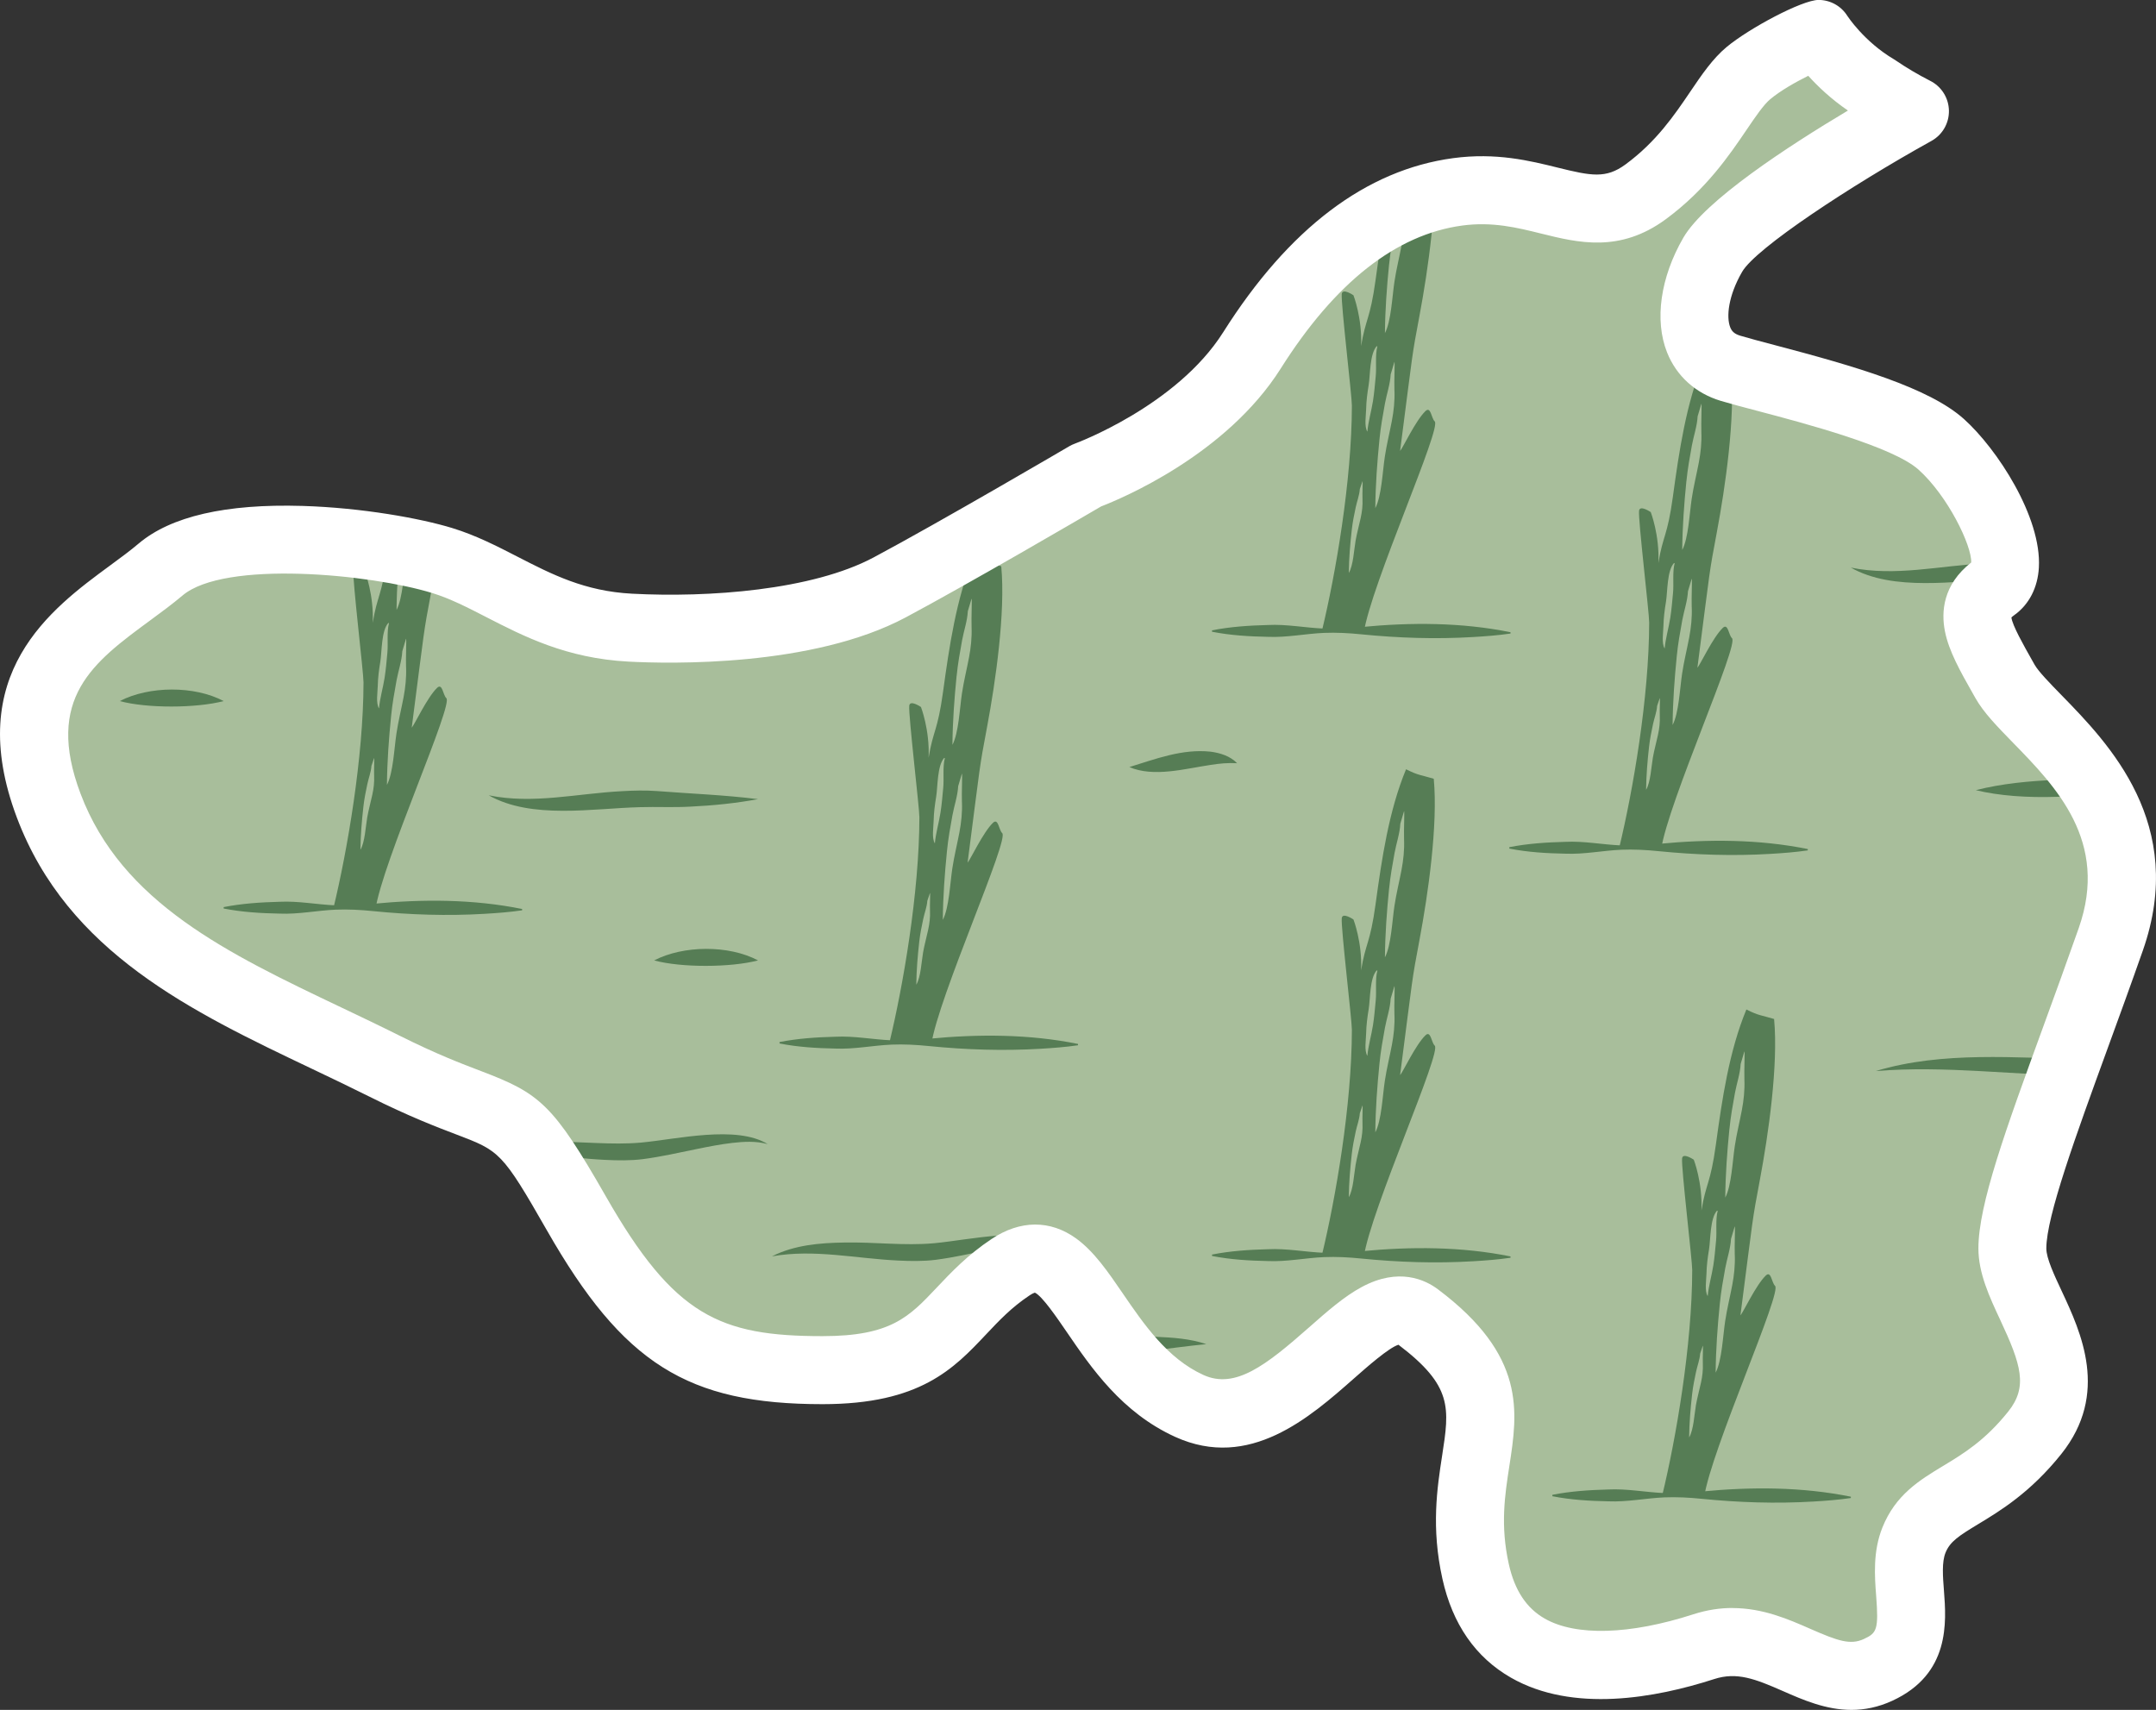 <?xml version="1.0" encoding="UTF-8"?>
<svg id="Calque_2" data-name="Calque 2" xmlns="http://www.w3.org/2000/svg" xmlns:xlink="http://www.w3.org/1999/xlink" viewBox="0 0 634.19 503.01">
  <rect x="0" y="0" width="634.19" height="503.01" fill="#333333" stroke="none"/>
  <defs>
    <style>
      .cls-1 {
        fill: none;
      }

      .cls-2 {
        fill: #567d55;
      }

      .cls-3 {
        fill: #a8be9b;
      }

      .cls-4 {
        fill: #fff;
      }

      .cls-5 {
        clip-path: url(#clippath);
      }
    </style>
    <clipPath id="clippath">
      <path id="H-2" data-name="H" class="cls-1" d="M552.04,26.08c-11.24-6.64-17.1-16.07-17.11-16.08,0,0,0,0,0,0,0,0-12.72,4.94-20.62,11.52-7.89,6.58-13.16,22.37-30.26,34.95-17.1,12.58-30.26-3.37-55.26,0-25,3.37-44.74,21.63-60.52,46.63-15.79,25-48.68,36.84-48.68,36.84,0,0-38.16,22.37-57.89,32.89-19.74,10.53-51.31,13.16-76.31,11.84-25-1.32-38.16-14.47-55.26-19.74-17.1-5.26-65.79-11.84-82.89,2.63-17.1,14.47-48.68,27.63-32.89,69.47,15.79,41.84,59.21,56.84,98.68,76.57,39.47,19.74,35.53,6.58,56.58,43.42,21.05,36.84,36.84,46.05,72.37,46.05s35.52-17.1,55.26-30.26c19.74-13.16,23.68,27.63,52.63,40.79,28.95,13.16,51.31-38.16,67.1-26.31,33.9,25.42,9.21,39.47,17.1,75,7.89,35.52,46.05,28.95,67.1,22.14,21.05-6.81,34.21,14.7,51.31,6.81,17.1-7.89,5.26-25,10.53-38.16,5.26-13.16,19.74-11.84,35.53-31.58,15.79-19.74-6.58-39.47-6.58-54.24s14.47-49.7,28.95-90.94c14.47-41.24-23.68-62.7-31.11-75.86-7.43-13.16-12.31-21.05-3.1-27.63,9.21-6.58-3.95-31.58-15.67-42.1-11.72-10.53-48.81-18.42-61.96-22.37-13.16-3.95-13.16-19.74-5.26-33.39,7.89-13.65,59.49-42.24,59.49-42.24,0,0,0,0-.07-.04-3.86-1.97-7.61-4.17-11.17-6.61h0Z"/>
    </clipPath>
  </defs>
  <g id="Header">
    <path id="H" class="cls-3" d="M552.04,26.08c-11.24-6.64-17.1-16.07-17.11-16.08,0,0,0,0,0,0,0,0-12.72,4.94-20.62,11.52-7.89,6.58-13.16,22.37-30.26,34.95-17.1,12.58-30.26-3.37-55.26,0-25,3.37-44.74,21.63-60.52,46.63-15.79,25-48.68,36.84-48.68,36.84,0,0-38.16,22.37-57.89,32.89-19.74,10.53-51.31,13.16-76.31,11.84-25-1.32-38.16-14.47-55.26-19.74-17.1-5.26-65.79-11.84-82.89,2.63-17.1,14.47-48.68,27.63-32.89,69.47,15.79,41.84,59.21,56.84,98.68,76.57,39.47,19.74,35.53,6.58,56.58,43.42,21.05,36.84,36.84,46.05,72.37,46.05s35.52-17.1,55.26-30.26c19.74-13.16,23.68,27.63,52.63,40.79,28.95,13.16,51.31-38.16,67.1-26.31,33.9,25.42,9.21,39.47,17.1,75,7.89,35.52,46.05,28.95,67.1,22.14,21.05-6.81,34.21,14.7,51.31,6.81,17.1-7.89,5.26-25,10.53-38.16,5.26-13.16,19.74-11.84,35.53-31.58,15.79-19.74-6.58-39.47-6.58-54.24s14.47-49.7,28.95-90.94c14.47-41.24-23.68-62.7-31.11-75.86-7.43-13.16-12.31-21.05-3.1-27.63,9.21-6.58-3.95-31.58-15.67-42.1-11.72-10.53-48.81-18.42-61.96-22.37-13.16-3.95-13.16-19.74-5.26-33.39,7.89-13.65,59.49-42.24,59.49-42.24,0,0,0,0-.07-.04-3.86-1.97-7.61-4.17-11.17-6.61h0Z"/>
    <g class="cls-5">
      <path class="cls-2" d="M65.78,266.85c5.43-1.08,10.94-1.42,16.46-1.57,5.51-.28,10.98.83,16.47,1.05,3.66.12,7.32-.08,10.98-.45,14.61-1.41,29.45-1.4,43.9,1.52,0,0-.01.39-.01.39-3.66.54-7.32.81-11,1.03-10.96.66-21.96.29-32.89-.8-3.65-.37-7.31-.57-10.97-.42-5.48.24-10.95,1.4-16.46,1.16-5.53-.11-10.99-.42-16.47-1.5v-.39h0Z"/>
      <path class="cls-2" d="M131.25,205.34c-.96-.96-1.11-4.51-2.69-2.98-2.9,2.81-6.62,10.81-7.45,11.71,3.94-30.41,3.31-27.03,5.75-40.04,2.44-13,5.43-33.55,4.15-47.15-3.96-1.19-4.38-.91-8.15-2.79-5.08,12.29-7.13,26.3-8.97,39.73-1.59,11.6-2.94,11.32-4.25,19.42.36-8.25-2.25-14.96-2.25-14.96,0,0-3.25-2.23-3.44-.37-.28,2.69,2.99,30,2.98,32.84-.04,22.15-4.77,49.5-8.8,66.19l12.3.65c2.03-13.92,23.32-61.02,20.81-62.25ZM110.05,228.23c.09,1.92-.14,3.77-.54,5.6-.48,2.24-1.09,4.36-1.49,6.64-.47,2.71-.68,7.3-2,9.5.05-4.31.4-8.46.88-12.73.25-2.24.69-4.39,1.15-6.56.36-1.71,1.1-3.61,1.21-5.38l.79-2.32c.12-.04-.07,3.54,0,5.25ZM117.89,159.13c.35-3.57.97-7,1.6-10.46.5-2.73,1.55-5.75,1.69-8.58l1.1-3.69c.17-.07-.1,5.65,0,8.37.12,3.07-.2,6.01-.75,8.92-.68,3.57-1.53,6.95-2.08,10.58-.66,4.33-.96,11.64-2.8,15.15.06-6.88.55-13.49,1.23-20.3ZM111.49,208.41c-.98-1.51-.4-4.84-.37-6.62.05-2.44.36-4.77.75-7.14.48-2.99.29-9.12,2.35-11.39l.2.06c-.69,2.61-.21,6.01-.48,8.76-.23,2.42-.43,4.88-.8,7.25-.46,2.97-1.42,6.2-1.66,9.07ZM119.45,196.25c.12,3.07-.2,6.01-.75,8.92-.68,3.57-1.53,6.95-2.08,10.58-.66,4.33-.96,11.64-2.8,15.15.06-6.88.55-13.49,1.23-20.3.35-3.57.97-7,1.6-10.46.5-2.73,1.55-5.75,1.69-8.58l1.1-3.69c.17-.07-.1,5.65,0,8.37Z"/>
      <path class="cls-2" d="M229.29,306.55c5.43-1.08,10.94-1.42,16.46-1.57,5.51-.28,10.98.83,16.47,1.05,3.66.12,7.32-.08,10.98-.45,14.61-1.41,29.45-1.4,43.9,1.52v.39c-3.67.54-7.34.81-11.01,1.03-10.96.66-21.96.29-32.89-.8-3.65-.37-7.31-.57-10.97-.42-5.48.24-10.95,1.4-16.46,1.16-5.53-.11-10.99-.42-16.47-1.5v-.39h0Z"/>
      <path class="cls-2" d="M294.76,245.04c-.96-.96-1.11-4.51-2.69-2.98-2.9,2.81-6.62,10.81-7.45,11.71,3.94-30.41,3.31-27.03,5.75-40.04,2.44-13,5.43-33.55,4.15-47.15-3.96-1.19-4.38-.91-8.15-2.79-5.08,12.29-7.13,26.3-8.97,39.73-1.59,11.6-2.94,11.32-4.25,19.42.36-8.25-2.25-14.96-2.25-14.96,0,0-3.25-2.23-3.44-.37-.28,2.69,2.99,30,2.98,32.84-.04,22.15-4.77,49.5-8.8,66.19l12.3.65c2.03-13.92,23.32-61.02,20.81-62.25ZM273.56,267.93c.09,1.92-.14,3.77-.54,5.6-.48,2.24-1.09,4.36-1.49,6.64-.47,2.71-.68,7.3-2,9.5.05-4.31.4-8.46.88-12.73.25-2.24.69-4.39,1.15-6.56.36-1.71,1.1-3.61,1.21-5.38l.79-2.32c.12-.04-.07,3.54,0,5.25ZM281.4,198.83c.35-3.57.97-7,1.6-10.46.5-2.73,1.55-5.75,1.69-8.58l1.1-3.69c.17-.07-.1,5.65,0,8.37.12,3.07-.2,6.01-.75,8.92-.68,3.57-1.53,6.95-2.08,10.58-.66,4.33-.96,11.64-2.8,15.15.06-6.88.55-13.49,1.23-20.3ZM275,248.11c-.98-1.51-.4-4.84-.37-6.62.05-2.44.36-4.77.75-7.14.48-2.99.29-9.12,2.35-11.39l.2.06c-.69,2.61-.21,6.01-.48,8.76-.23,2.42-.43,4.88-.8,7.25-.46,2.97-1.42,6.2-1.66,9.07ZM282.96,235.95c.12,3.07-.2,6.01-.75,8.92-.68,3.57-1.53,6.95-2.08,10.58-.66,4.33-.96,11.64-2.8,15.15.06-6.88.55-13.49,1.23-20.3.35-3.57.97-7,1.6-10.46.5-2.73,1.55-5.75,1.69-8.58l1.1-3.69c.17-.07-.1,5.65,0,8.37Z"/>
      <path class="cls-2" d="M356.51,185.43c5.43-1.08,10.94-1.42,16.46-1.57,5.51-.28,10.98.83,16.47,1.05,3.66.12,7.32-.08,10.98-.45,14.61-1.41,29.45-1.4,43.9,1.52v.39c-3.67.54-7.34.81-11.01,1.03-10.96.66-21.96.29-32.89-.8-3.65-.37-7.31-.57-10.97-.42-5.48.24-10.95,1.4-16.46,1.16-5.53-.11-10.99-.42-16.47-1.5v-.39h0Z"/>
      <path class="cls-2" d="M421.98,123.92c-.96-.96-1.11-4.51-2.69-2.98-2.9,2.81-6.62,10.81-7.45,11.71,3.94-30.41,3.31-27.03,5.75-40.04,2.44-13,5.43-33.55,4.15-47.15-3.96-1.19-4.38-.91-8.15-2.79-5.08,12.29-7.13,26.3-8.97,39.73-1.59,11.6-2.94,11.32-4.25,19.42.36-8.25-2.25-14.96-2.25-14.96,0,0-3.25-2.23-3.44-.37-.28,2.69,2.99,30,2.98,32.84-.04,22.15-4.77,49.5-8.8,66.19l12.3.65c2.03-13.92,23.32-61.02,20.81-62.25ZM400.78,146.81c.09,1.92-.14,3.77-.54,5.6-.48,2.24-1.09,4.36-1.49,6.64-.47,2.71-.68,7.3-2,9.5.05-4.31.4-8.46.88-12.73.25-2.24.69-4.39,1.15-6.56.36-1.71,1.1-3.61,1.21-5.38l.79-2.32c.12-.04-.07,3.54,0,5.25ZM408.62,77.71c.35-3.57.97-7,1.6-10.46.5-2.73,1.55-5.75,1.69-8.58l1.1-3.69c.17-.07-.1,5.65,0,8.37.12,3.07-.2,6.01-.75,8.92-.68,3.57-1.53,6.95-2.08,10.58-.66,4.33-.96,11.64-2.8,15.15.06-6.88.55-13.49,1.23-20.3ZM402.22,126.99c-.98-1.51-.4-4.84-.37-6.62.05-2.44.36-4.77.75-7.14.48-2.99.29-9.12,2.35-11.39l.2.06c-.69,2.61-.21,6.01-.48,8.76-.23,2.42-.43,4.88-.8,7.25-.46,2.97-1.42,6.2-1.66,9.07ZM410.18,114.83c.12,3.07-.2,6.01-.75,8.92-.68,3.57-1.53,6.95-2.08,10.58-.66,4.33-.96,11.64-2.8,15.15.06-6.88.55-13.49,1.23-20.3.35-3.57.97-7,1.6-10.46.5-2.73,1.55-5.75,1.69-8.58l1.1-3.69c.17-.07-.1,5.65,0,8.37Z"/>
      <path class="cls-2" d="M456.62,439.74c5.43-1.08,10.94-1.42,16.46-1.57,5.51-.28,10.98.83,16.47,1.05,3.66.12,7.32-.08,10.98-.45,14.61-1.41,29.45-1.4,43.9,1.52,0,0-.01.39-.01.39-3.66.54-7.32.81-11,1.03-10.96.66-21.96.29-32.89-.8-3.65-.37-7.31-.57-10.97-.42-5.48.24-10.95,1.4-16.46,1.16-5.53-.11-10.99-.42-16.47-1.5v-.39h0Z"/>
      <path class="cls-2" d="M522.09,378.22c-.96-.96-1.11-4.51-2.69-2.98-2.9,2.81-6.62,10.81-7.45,11.71,3.94-30.41,3.31-27.03,5.75-40.04,2.44-13,5.43-33.55,4.15-47.15-3.96-1.19-4.38-.91-8.15-2.79-5.08,12.29-7.13,26.3-8.97,39.73-1.59,11.6-2.94,11.32-4.25,19.42.36-8.25-2.25-14.96-2.25-14.96,0,0-3.25-2.23-3.44-.37-.28,2.69,2.99,30,2.98,32.84-.04,22.15-4.77,49.5-8.8,66.19l12.3.65c2.03-13.92,23.32-61.02,20.81-62.25ZM500.89,401.12c.09,1.92-.14,3.77-.54,5.6-.48,2.24-1.09,4.36-1.49,6.64-.47,2.71-.68,7.3-2,9.5.05-4.31.4-8.46.88-12.73.25-2.24.69-4.39,1.15-6.56.36-1.71,1.1-3.61,1.21-5.38l.79-2.32c.12-.04-.07,3.54,0,5.25ZM508.73,332.01c.35-3.57.97-7,1.6-10.46.5-2.73,1.55-5.75,1.69-8.58l1.1-3.69c.17-.07-.1,5.65,0,8.37.12,3.07-.2,6.01-.75,8.92-.68,3.57-1.53,6.95-2.08,10.58-.66,4.33-.96,11.64-2.8,15.15.06-6.88.55-13.49,1.23-20.3ZM502.33,381.3c-.98-1.51-.4-4.84-.37-6.62.05-2.44.36-4.77.75-7.14.48-2.99.29-9.12,2.35-11.39l.2.06c-.69,2.61-.21,6.01-.48,8.76-.23,2.42-.43,4.88-.8,7.25-.46,2.97-1.42,6.2-1.66,9.07ZM510.29,369.14c.12,3.07-.2,6.01-.75,8.92-.68,3.57-1.53,6.95-2.08,10.58-.66,4.33-.96,11.64-2.8,15.15.06-6.88.55-13.49,1.23-20.3.35-3.57.97-7,1.6-10.46.5-2.73,1.55-5.75,1.69-8.58l1.1-3.69c.17-.07-.1,5.65,0,8.37Z"/>
      <path class="cls-2" d="M356.51,369.06c5.43-1.08,10.94-1.42,16.46-1.57,5.51-.28,10.98.83,16.47,1.05,3.66.12,7.32-.08,10.98-.45,14.61-1.41,29.45-1.4,43.9,1.52,0,0-.01.39-.01.39-3.66.54-7.32.81-11,1.03-10.96.66-21.96.29-32.89-.8-3.65-.37-7.31-.57-10.97-.42-5.48.24-10.95,1.4-16.46,1.16-5.53-.11-10.99-.42-16.47-1.5v-.39h0Z"/>
      <path class="cls-2" d="M421.98,307.55c-.96-.96-1.11-4.51-2.69-2.98-2.9,2.81-6.62,10.81-7.45,11.71,3.94-30.41,3.31-27.03,5.75-40.04,2.44-13,5.43-33.55,4.15-47.15-3.96-1.19-4.38-.91-8.15-2.79-5.08,12.29-7.13,26.3-8.97,39.73-1.59,11.6-2.94,11.32-4.25,19.42.36-8.25-2.25-14.96-2.25-14.96,0,0-3.25-2.23-3.44-.37-.28,2.69,2.99,30,2.98,32.84-.04,22.15-4.77,49.5-8.8,66.19l12.3.65c2.03-13.92,23.32-61.02,20.81-62.25ZM400.78,330.44c.09,1.92-.14,3.77-.54,5.6-.48,2.24-1.09,4.36-1.49,6.64-.47,2.71-.68,7.3-2,9.5.05-4.31.4-8.46.88-12.73.25-2.24.69-4.39,1.15-6.56.36-1.71,1.1-3.61,1.21-5.38l.79-2.32c.12-.04-.07,3.54,0,5.25ZM408.62,261.34c.35-3.57.97-7,1.6-10.46.5-2.73,1.55-5.75,1.69-8.58l1.1-3.69c.17-.07-.1,5.65,0,8.37.12,3.07-.2,6.01-.75,8.92-.68,3.57-1.53,6.95-2.08,10.58-.66,4.33-.96,11.64-2.8,15.15.06-6.88.55-13.49,1.23-20.3ZM402.22,310.62c-.98-1.51-.4-4.84-.37-6.62.05-2.44.36-4.77.75-7.14.48-2.99.29-9.12,2.35-11.39l.2.06c-.69,2.61-.21,6.01-.48,8.76-.23,2.42-.43,4.88-.8,7.25-.46,2.97-1.42,6.2-1.66,9.07ZM410.18,298.46c.12,3.07-.2,6.01-.75,8.92-.68,3.57-1.53,6.95-2.08,10.58-.66,4.33-.96,11.64-2.8,15.15.06-6.88.55-13.49,1.23-20.3.35-3.57.97-7,1.6-10.46.5-2.73,1.55-5.75,1.69-8.58l1.1-3.69c.17-.07-.1,5.65,0,8.37Z"/>
      <path class="cls-2" d="M443.96,249.22c5.43-1.08,10.94-1.42,16.46-1.57,5.51-.28,10.98.83,16.47,1.05,3.66.12,7.32-.08,10.98-.45,14.61-1.41,29.45-1.4,43.9,1.52,0,0-.01.39-.01.39-3.66.54-7.32.81-11,1.03-10.96.66-21.96.29-32.89-.8-3.65-.37-7.31-.57-10.97-.42-5.48.24-10.95,1.4-16.46,1.16-5.53-.11-10.99-.42-16.47-1.5v-.39h0Z"/>
      <path class="cls-2" d="M509.43,187.71c-.96-.96-1.11-4.51-2.69-2.98-2.9,2.81-6.62,10.81-7.45,11.71,3.94-30.41,3.31-27.03,5.75-40.04,2.44-13,5.43-33.55,4.15-47.15-3.96-1.19-4.38-.91-8.15-2.79-5.08,12.29-7.13,26.3-8.97,39.73-1.59,11.6-2.94,11.32-4.25,19.42.36-8.25-2.25-14.96-2.25-14.96,0,0-3.25-2.23-3.44-.37-.28,2.69,2.99,30,2.98,32.84-.04,22.15-4.77,49.5-8.8,66.19l12.3.65c2.03-13.92,23.32-61.02,20.81-62.25ZM488.23,210.6c.09,1.92-.14,3.77-.54,5.6-.48,2.24-1.09,4.36-1.49,6.64-.47,2.71-.68,7.3-2,9.5.05-4.31.4-8.46.88-12.73.25-2.24.69-4.39,1.15-6.56.36-1.71,1.1-3.61,1.21-5.38l.79-2.32c.12-.04-.07,3.54,0,5.25ZM496.07,141.5c.35-3.57.97-7,1.6-10.46.5-2.73,1.55-5.75,1.69-8.58l1.1-3.69c.17-.07-.1,5.65,0,8.37.12,3.07-.2,6.01-.75,8.92-.68,3.57-1.53,6.95-2.08,10.58-.66,4.33-.96,11.64-2.8,15.15.06-6.88.55-13.49,1.23-20.3ZM489.67,190.78c-.98-1.51-.4-4.84-.37-6.62.05-2.44.36-4.77.75-7.14.48-2.99.29-9.12,2.35-11.39l.2.06c-.69,2.61-.21,6.01-.48,8.76-.23,2.42-.43,4.88-.8,7.25-.46,2.97-1.42,6.2-1.66,9.07ZM497.63,178.62c.12,3.07-.2,6.01-.75,8.92-.68,3.57-1.53,6.95-2.08,10.58-.66,4.33-.96,11.64-2.8,15.15.06-6.88.55-13.49,1.23-20.3.35-3.57.97-7,1.6-10.46.5-2.73,1.55-5.75,1.69-8.58l1.1-3.69c.17-.07-.1,5.65,0,8.37Z"/>
      <path class="cls-2" d="M551.77,315.07c19.86-5.95,41.04-3.79,61.41-3.53,2.69.03,5.99.05,8.7.02,9.47.05,18.75,1.83,28.14,2.31,4.63.22,9.3.34,13.79-1.06-1.01.62-2.1,1.09-3.22,1.52-7.92,2.65-16.54,2.28-24.74,2.14-4.68-.11-9.38-.39-13.85-.21-2.91.12-5.95.2-8.88.2-20.59-.11-40.78-3.08-61.36-1.38h0Z"/>
      <path class="cls-2" d="M581.19,232.44c7.74-1.95,15.73-2.69,23.68-3.02,7.96-.22,16.06-.06,23.85,1.89-13.7,3.38-33.84,4.5-47.54,1.13h0Z"/>
      <path class="cls-2" d="M332.2,225.65c7.74-2.38,15.56-5.41,23.86-4.53,2.81.36,5.83,1.29,7.83,3.4-2.74-.15-5.18.08-7.8.5-7.37,1.08-16.7,3.74-23.89.63h0Z"/>
      <path class="cls-2" d="M143.75,233.96c13.14,2.69,26.04-.56,39.3-1.22,3.38-.2,6.81-.28,10.2-.03,9.93.78,19.76,1.13,29.73,2.38-6.59,1.22-13.23,1.88-19.91,2.2-4.95.29-9.89,0-14.85.16-13.84.35-31.87,3.65-44.47-3.49h0Z"/>
      <path class="cls-2" d="M544.42,166.97c13.14,2.69,26.04-.56,39.3-1.22,3.38-.2,6.81-.28,10.2-.03,9.93.78,19.76,1.13,29.73,2.38-6.59,1.22-13.23,1.88-19.91,2.2-4.95.29-9.89,0-14.85.16-13.84.35-31.87,3.65-44.47-3.49h0Z"/>
      <path class="cls-2" d="M192.42,282.53c8.6-4.47,21.96-4.58,30.56,0-8.05,2.11-22.56,2.17-30.56,0h0Z"/>
      <path class="cls-2" d="M35.23,206.24c8.6-4.47,21.96-4.58,30.56,0-8.05,2.11-22.56,2.17-30.56,0h0Z"/>
      <path class="cls-2" d="M140.93,339.96c6.5-3.31,14.08-3.95,21.25-4.05,8.83-.18,17.58,1,26.37.21,10.43-.95,28.07-5.23,37.27.45-3.48-.96-6.99-.74-10.46-.35-3.47.41-6.92,1.08-10.38,1.79-5.24,1.07-10.51,2.28-15.88,2.98-3.65.46-7.41.4-11.06.22-12.4-.57-24.72-3.44-37.1-1.24h0Z"/>
      <path class="cls-2" d="M227.1,369.57c6.5-3.31,14.08-3.95,21.25-4.05,8.83-.18,17.58,1,26.37.21,10.43-.95,28.07-5.23,37.27.45-3.48-.96-6.99-.74-10.46-.35-3.47.41-6.92,1.08-10.38,1.79-5.24,1.07-10.51,2.28-15.88,2.98-3.65.46-7.41.4-11.06.22-12.4-.57-24.72-3.44-37.1-1.24h0Z"/>
      <path class="cls-2" d="M295.98,396.55c5.98-3.77,15.21-3.72,22.1-3.64,7.35.33,14.48.11,21.93.34,4.96.22,10.08.55,14.82,2.16-10.53,1.01-20.78,3.03-31.45,2.59-3.5-.12-9.33-.81-12.86-1.14-4.88-.44-9.63-1.03-14.54-.31h0Z"/>
    </g>
    <g id="H-3" data-name="H">
      <path class="cls-4" d="M544.62,503.01c-7.55,0-14.3-2.96-20.1-5.51-8.23-3.62-13.61-5.72-20.29-3.56-17.22,5.57-41.56,10.02-59.78-.41-10.41-5.96-17.2-15.74-20.16-29.08-3.35-15.09-1.54-26.79-.09-36.2,2.17-14.05,3.18-20.52-12.84-32.66-2.82.86-9.18,6.47-13.07,9.9-12.98,11.45-30.75,27.13-52.59,17.21-15.7-7.14-24.69-20.29-31.92-30.87-2.9-4.24-7.24-10.59-9.37-11.57-.24.07-.77.28-1.65.87-5.22,3.48-8.84,7.32-12.67,11.38-9.53,10.11-19.39,20.56-48.14,20.56-39.74,0-58.68-11.94-81.05-51.09-13.21-23.12-13.97-23.41-26.52-28.19-5.92-2.25-14.03-5.34-25.84-11.25-5.52-2.76-11.25-5.49-16.79-8.13-35.3-16.81-71.8-34.19-86.77-73.86-15.96-42.31,10.1-61.48,27.35-74.16,3.08-2.26,5.99-4.4,8.44-6.48,9.49-8.03,25.71-11.75,48.21-11.08,17.52.53,34.76,3.66,44.09,6.52,6.94,2.13,13.14,5.32,19.13,8.4,10.17,5.23,19.77,10.17,33.72,10.9,22.46,1.19,52.94-1,71.08-10.68,19.33-10.31,57.16-32.47,57.54-32.7.53-.31,1.09-.57,1.67-.78.28-.1,29.91-11.07,43.61-32.77,19.28-30.52,42.04-47.75,67.64-51.2,12.64-1.7,22.64.78,30.67,2.77,9.98,2.47,14.25,3.31,20-.91,9.09-6.68,14.39-14.51,19.07-21.42,3.38-4.99,6.57-9.7,10.71-13.15,6.56-5.46,22.19-13.83,27.02-13.83,3.44,0,6.64,1.77,8.47,4.69.04.05,4.89,7.56,13.72,12.78.19.11.38.23.56.36,3.08,2.11,6.47,4.11,10.08,5.96.18.09.36.19.54.29,3,1.74,4.9,4.93,4.98,8.44.08,3.71-1.9,7.16-5.15,8.96-23.65,13.11-51.67,31.55-55.68,38.5-4.09,7.07-4.7,13.29-3.5,16.32.43,1.08,1.1,1.92,2.98,2.48,2.5.75,6.06,1.69,10.19,2.78,23.42,6.17,45.29,12.48,55.58,21.73,9.77,8.78,22.87,28.84,22.04,43.67-.33,5.94-2.9,10.92-7.25,14.02-.42.3-.68.53-.83.68.26,2.3,3.64,8.27,6.14,12.69l.68,1.21c1.14,2.01,4.58,5.54,7.92,8.96,13.83,14.18,36.99,37.9,23.92,75.13-3.55,10.12-7.05,19.71-10.43,28.98-9.23,25.33-17.96,49.25-17.96,58.65,0,2.87,2.31,7.81,4.55,12.59,5.6,11.99,14.07,30.11-.16,47.9-9.05,11.31-17.94,16.69-24.44,20.62-5.71,3.46-8.29,5.12-9.61,8.42-1.1,2.75-.79,6.86-.45,11.21.7,9.14,1.87,24.45-15.17,32.31-4.21,1.94-8.23,2.7-12.04,2.7ZM509.62,473.05c8.97,0,16.52,3.32,22.94,6.14,8.06,3.54,11.74,4.8,15.71,2.96,3.8-1.76,4.36-2.76,3.61-12.63-.45-5.84-1-13.1,1.83-20.16,3.86-9.65,10.96-13.95,17.83-18.1,6.07-3.67,12.35-7.48,19.18-16.01,5.86-7.32,3.78-13.83-2.34-26.94-3.16-6.76-6.43-13.75-6.43-21.06,0-12.93,8.04-34.98,19.17-65.5,3.36-9.21,6.83-18.74,10.35-28.75,8.96-25.52-6.75-41.61-19.37-54.54-4.61-4.73-8.6-8.81-11.02-13.09l-.68-1.2c-3.84-6.78-7.15-12.64-8.3-18.47-1.12-5.67-.63-13.68,7.73-20.23.19-5-6.9-19.6-15.49-27.31-7.55-6.78-33.42-13.6-47.32-17.27-4.3-1.13-8.01-2.11-10.83-2.96-7.44-2.23-13.06-7.3-15.83-14.27-3.75-9.45-1.96-22.05,4.78-33.71,6.36-10.99,30.91-26.98,48.43-37.43-4.97-3.4-8.86-7.1-11.67-10.22-3.74,1.86-8.09,4.31-11.18,6.88-1.97,1.65-4.28,5.05-6.96,9-5.03,7.42-11.92,17.59-23.78,26.32-13.53,9.95-25.82,6.9-36.66,4.21-7.05-1.75-14.33-3.55-23.19-2.36-19.47,2.62-37.43,16.77-53.4,42.06-16.06,25.43-46.94,38.29-52.82,40.56-5.55,3.25-39.1,22.84-57.51,32.66-27.39,14.61-69.34,13.65-81.54,13-18.23-.96-30.76-7.41-41.82-13.09-5.46-2.81-10.61-5.46-15.86-7.07-18.29-5.63-61.15-9.73-73.49.71-2.97,2.51-6.15,4.85-9.51,7.32-16.69,12.27-31.1,22.87-20.49,50.99,12.12,32.13,43.47,47.06,76.66,62.86,5.63,2.68,11.45,5.45,17.14,8.3,10.92,5.46,18.18,8.22,24.01,10.44,17.24,6.56,21.14,9.61,36.77,36.96,20.05,35.08,33.48,41.01,63.68,41.01,20.12,0,25.47-5.68,33.59-14.28,4.23-4.48,9.02-9.56,16.13-14.3,8.4-5.6,17.23-5.66,24.84-.18,5.28,3.81,9.41,9.84,13.78,16.23,6.13,8.96,13.07,19.12,23.69,23.95,9.34,4.25,18.37-2.79,31.08-14,5.29-4.67,10.28-9.07,15.51-11.88,10.88-5.86,18.69-2.1,22.38.67,26.05,19.54,23.49,36.06,21.02,52.03-1.32,8.55-2.69,17.38-.16,28.8,1.71,7.71,5.17,12.97,10.57,16.05,9.13,5.23,25.06,4.77,43.7-1.26,4.09-1.32,7.93-1.86,11.54-1.86Z"/>
    </g>
  </g>
</svg>